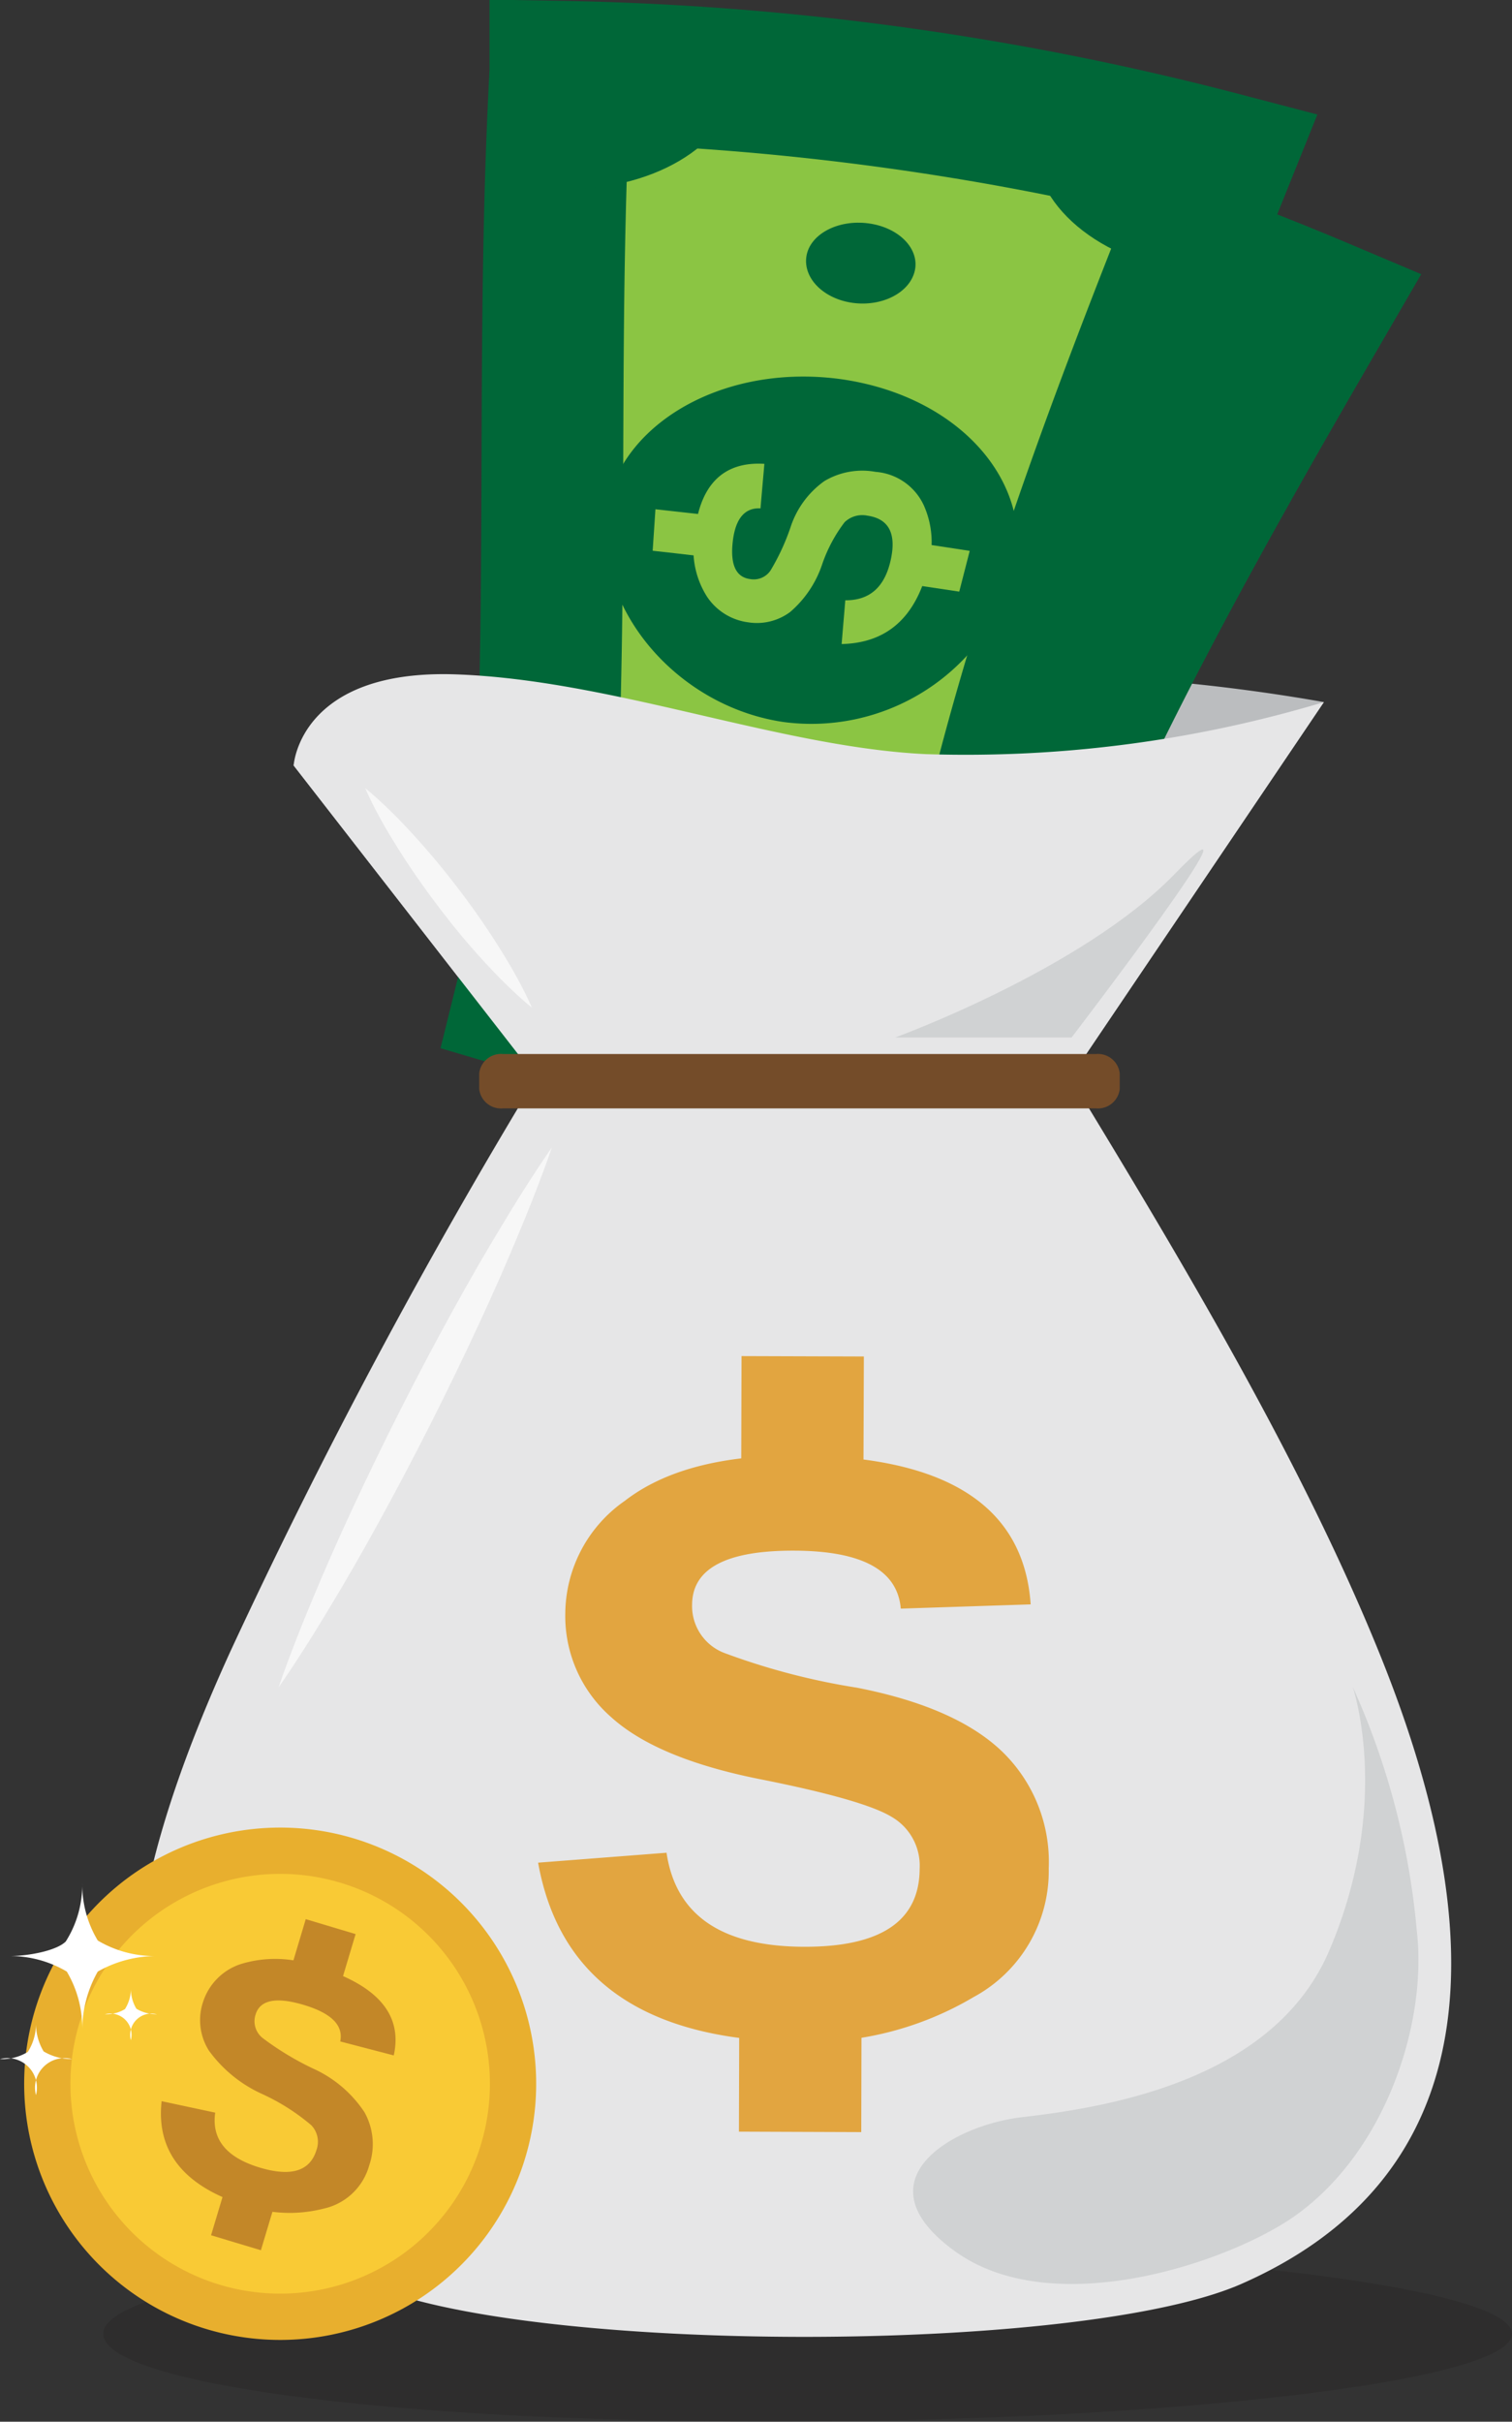 <svg xmlns="http://www.w3.org/2000/svg" width="102.124" height="163.46" viewBox="0 0 102.124 163.46">
  <rect x="0" y="0" width="102.124" height="163.46" fill="#333333" stroke="none"/>
  <g id="Group_231" data-name="Group 231" transform="translate(-153.057 -95.016)">
    <g id="Group_213" data-name="Group 213" transform="translate(172.891 140.495)">
      <path id="Path_312" data-name="Path 312" d="M221.912,234.6l-16.39-21.066s.376-3.819,10.956-3.451,25.9-2.492,35.809-2.718a125.209,125.209,0,0,1,22.819,1.889L257.978,234.6Z" transform="translate(-205.522 -207.344)" fill="#bbbdbf"/>
    </g>
    <g id="Group_216" data-name="Group 216" transform="translate(188.555 103.343)">
      <path id="Path_313" data-name="Path 313" d="M300.585,121.545c-10.338,17.792-20.4,35.8-26.04,54.822-9.175-2.718-18.336-5.438-27.588-8.166,4.754-19.222,6.2-38.689,10.3-59.13A189.43,189.43,0,0,1,300.585,121.545Z" transform="translate(-246.957 -109.071)" fill="#8bc543" stroke="#006738" stroke-miterlimit="10" stroke-width="9.57"/>
      <path id="Path_314" data-name="Path 314" d="M287.273,169.338c8.207,2.351,12.378,9.357,9.565,15.183a14.3,14.3,0,0,1-16.565,7.212c-6.487-1.9-11.1-8.45-10.113-14.743C271.165,170.727,279.06,167.038,287.273,169.338Z" transform="translate(-261.306 -146.126)" fill="#006738"/>
      <path id="Path_315" data-name="Path 315" d="M246.957,253.357q3.694,1.09,7.361,2.176a7.842,7.842,0,0,0-5.653-9.545C248.154,248.454,247.591,250.911,246.957,253.357Z" transform="translate(-246.957 -194.228)" fill="#006738"/>
      <g id="Group_215" data-name="Group 215" transform="translate(11.838 28.037)">
        <g id="Group_214" data-name="Group 214" transform="translate(2.688)">
          <path id="Path_316" data-name="Path 316" d="M290.314,186.3c-1.053-.21-1.781.449-2.176,1.958s-.127,2.4.805,2.664a1.358,1.358,0,0,0,1.446-.384,15.286,15.286,0,0,0,1.753-2.686,6.135,6.135,0,0,1,2.708-2.759,5,5,0,0,1,3.516-.119,3.911,3.911,0,0,1,2.885,2.672,6.067,6.067,0,0,1-.242,4.065c-1.321,3.346-3.506,4.811-6.582,4.437q.332-1.446.67-2.889c1.644.251,2.783-.514,3.443-2.3.619-1.677.239-2.728-1.157-3.135a1.713,1.713,0,0,0-1.583.22,10,10,0,0,0-1.919,2.623,7.283,7.283,0,0,1-2.591,2.849,3.77,3.77,0,0,1-2.891.284,3.959,3.959,0,0,1-2.507-2.1,5.9,5.9,0,0,1-.267-4.158c.781-3.338,2.6-4.752,5.379-4.175Q290.657,184.832,290.314,186.3Z" transform="translate(-285.381 -183.235)" fill="#8bc543"/>
        </g>
        <path id="Path_317" data-name="Path 317" d="M281.89,189.594c-.222.913-.444,1.826-.662,2.736q-1.471-.392-2.956-.776.294-1.372.585-2.748Q280.389,189.2,281.89,189.594Z" transform="translate(-278.272 -186.701)" fill="#8bc543"/>
        <path id="Path_318" data-name="Path 318" d="M327.82,202.736q-.553,1.311-1.1,2.621-1.438-.438-2.867-.861.5-1.326,1.023-2.652Q326.346,202.286,327.82,202.736Z" transform="translate(-306.625 -194.809)" fill="#8bc543"/>
      </g>
      <path id="Path_319" data-name="Path 319" d="M306.753,274.28q1.119-3.643,2.4-7.242a7.76,7.76,0,0,0-9.71,5.073Q303.093,273.2,306.753,274.28Z" transform="translate(-279.599 -207.112)" fill="#006738"/>
      <path id="Path_320" data-name="Path 320" d="M367.753,134.331q-5.6-2.3-11.225-4.262c-1.817,4.125,1.446,8.935,7.354,11.128C365.174,138.906,366.474,136.617,367.753,134.331Z" transform="translate(-314.794 -122.131)" fill="#006738"/>
      <path id="Path_321" data-name="Path 321" d="M271.873,109.071q-.746,3.926-1.418,7.795c6.245,1.132,12.008-1.146,13.3-5.5Q277.892,110.026,271.873,109.071Z" transform="translate(-261.572 -109.071)" fill="#006738"/>
      <path id="Path_322" data-name="Path 322" d="M287.768,242.275a2.626,2.626,0,0,1,1.856,3.258,2.7,2.7,0,0,1-5.18-1.518A2.63,2.63,0,0,1,287.768,242.275Z" transform="translate(-270.216 -191.847)" fill="#006738"/>
      <path id="Path_323" data-name="Path 323" d="M317.315,143.421c2.016.576,3.177,2.215,2.632,3.623s-2.526,2.078-4.434,1.543-3.108-2.114-2.671-3.559S315.3,142.846,317.315,143.421Z" transform="translate(-287.879 -130.314)" fill="#006738"/>
    </g>
    <g id="Group_219" data-name="Group 219" transform="translate(189.18 99.862)">
      <path id="Path_324" data-name="Path 324" d="M295,106c-7.679,19.091-15.065,38.351-17.917,57.99-9.47-1.378-18.927-2.759-28.473-4.132,1.951-19.7.6-39.18,1.727-60A189.438,189.438,0,0,1,295,106Z" transform="translate(-248.611 -99.862)" fill="#8bc543" stroke="#006738" stroke-miterlimit="10" stroke-width="9.57"/>
      <path id="Path_325" data-name="Path 325" d="M276.915,154.436c8.463,1.148,13.589,7.487,11.641,13.655A14.3,14.3,0,0,1,273.2,177.6c-6.694-.955-12.194-6.775-12.124-13.143C261.17,158.117,268.456,153.335,276.915,154.436Z" transform="translate(-256.361 -133.706)" fill="#006738"/>
      <path id="Path_326" data-name="Path 326" d="M248.611,246.162q3.807.548,7.595,1.1a7.845,7.845,0,0,0-6.961-8.635C249.092,241.136,248.888,243.648,248.611,246.162Z" transform="translate(-248.611 -186.166)" fill="#006738"/>
      <g id="Group_218" data-name="Group 218" transform="translate(7.96 26.448)">
        <g id="Group_217" data-name="Group 217" transform="translate(2.78)">
          <path id="Path_327" data-name="Path 327" d="M281.524,172.843c-1.071-.055-1.7.7-1.875,2.253s.22,2.4,1.182,2.52a1.361,1.361,0,0,0,1.375-.589,15,15,0,0,0,1.346-2.908A6.157,6.157,0,0,1,285.84,171a5,5,0,0,1,3.459-.621,3.912,3.912,0,0,1,3.241,2.23,6.063,6.063,0,0,1,.343,4.058c-.829,3.5-2.782,5.263-5.88,5.334q.123-1.476.249-2.954c1.665.012,2.683-.908,3.079-2.775.372-1.746-.153-2.734-1.591-2.937a1.714,1.714,0,0,0-1.537.444,10.041,10.041,0,0,0-1.524,2.87,7.262,7.262,0,0,1-2.158,3.193,3.759,3.759,0,0,1-2.819.694,3.951,3.951,0,0,1-2.782-1.72,5.9,5.9,0,0,1-.859-4.079c.291-3.413,1.892-5.074,4.724-4.9C281.7,170.841,281.608,171.843,281.524,172.843Z" transform="translate(-277.021 -169.823)" fill="#8bc543"/>
        </g>
        <path id="Path_328" data-name="Path 328" d="M272.963,178.319q-.133,1.405-.265,2.8-1.506-.178-3.032-.345.09-1.4.187-2.8Q271.416,178.142,272.963,178.319Z" transform="translate(-269.666 -174.893)" fill="#8bc543"/>
        <path id="Path_329" data-name="Path 329" d="M320.273,184.642q-.36,1.377-.707,2.751-1.483-.226-2.962-.444.311-1.384.634-2.768C318.247,184.332,319.257,184.483,320.273,184.642Z" transform="translate(-298.859 -178.753)" fill="#8bc543"/>
      </g>
      <path id="Path_330" data-name="Path 330" d="M310.323,256.825q.59-3.766,1.335-7.51a7.757,7.757,0,0,0-8.883,6.41Q306.548,256.274,310.323,256.825Z" transform="translate(-282.299 -192.762)" fill="#006738"/>
      <path id="Path_331" data-name="Path 331" d="M349.834,111.343q-5.868-1.474-11.719-2.61c-1.209,4.346,2.711,8.636,8.873,9.958C347.938,116.238,348.895,113.787,349.834,111.343Z" transform="translate(-304.143 -105.379)" fill="#006738"/>
      <path id="Path_332" data-name="Path 332" d="M252.7,99.862q-.183,3.993-.29,7.917c6.344.226,11.719-2.852,12.375-7.342Q258.794,99.946,252.7,99.862Z" transform="translate(-250.975 -99.862)" fill="#006738"/>
      <path id="Path_333" data-name="Path 333" d="M286.227,229.085a2.623,2.623,0,0,1,2.3,2.959,2.7,2.7,0,0,1-5.344-.76A2.634,2.634,0,0,1,286.227,229.085Z" transform="translate(-270.103 -180.216)" fill="#006738"/>
      <path id="Path_334" data-name="Path 334" d="M301.288,126.849c2.08.281,3.464,1.737,3.123,3.208s-2.2,2.421-4.167,2.161-3.378-1.648-3.152-3.138S299.211,126.569,301.288,126.849Z" transform="translate(-278.749 -116.618)" fill="#006738"/>
    </g>
    <path id="Path_335" data-name="Path 335" d="M266.65,493.982c0,3.278-23.829,5.931-50.1,5.931s-45.048-2.654-45.048-5.931,18.774-5.93,45.048-5.93S266.65,490.709,266.65,493.982Z" transform="translate(-11.47 -241.438)" fill="#221f1f" opacity="0.3"/>
    <g id="Group_222" data-name="Group 222" transform="translate(162.214 140.519)">
      <path id="Path_336" data-name="Path 336" d="M221.912,234.641l-16.39-21.066s.376-6.52,10.956-6.152,21.861,4.921,31.759,5.384a84.058,84.058,0,0,0,26.869-3.512l-17.129,25.347Z" transform="translate(-194.845 -207.407)" fill="#e6e6e7"/>
      <path id="Path_337" data-name="Path 337" d="M261.24,318.175c-5.266-12.947-13.364-26.477-20.829-38.73H204.346a398.157,398.157,0,0,0-20.664,38.73c-12.442,27.26-5.352,36.245,9.249,42.685,10.831,4.777,48.226,4.777,59.057,0C266.593,354.42,270.274,340.386,261.24,318.175Z" transform="translate(-177.278 -252.212)" fill="#e6e6e7"/>
      <g id="Group_221" data-name="Group 221" transform="translate(27.188 46.031)">
        <g id="Group_220" data-name="Group 220" transform="translate(0 6.708)">
          <path id="Path_338" data-name="Path 338" d="M273.693,357.25q-.327-3.891-7.19-3.913-6.889-.026-6.905,3.65a3.384,3.384,0,0,0,2.208,3.268,46.22,46.22,0,0,0,8.922,2.331q6.708,1.312,9.838,4.337a10.361,10.361,0,0,1,3.12,7.855,9.659,9.659,0,0,1-5.071,8.689,21.737,21.737,0,0,1-11.552,3.03q-15.708-.058-17.866-12.1l8.674-.67q.937,6.319,9.271,6.347,7.808.028,7.825-5.264a3.8,3.8,0,0,0-1.885-3.5q-1.887-1.156-8.881-2.545t-10.087-4.206a9.055,9.055,0,0,1-3.081-7,9.339,9.339,0,0,1,4.019-7.583q4.005-3.1,11.624-3.067,15.1.052,15.79,10.054Z" transform="translate(-249.197 -346.913)" fill="#e2a540"/>
        </g>
        <path id="Path_339" data-name="Path 339" d="M293.742,336.711l-8.256-.032.021-7.511,8.262.027Z" transform="translate(-271.767 -329.168)" fill="#e2a540"/>
        <path id="Path_340" data-name="Path 340" d="M293.34,455.311l-8.262-.031.021-7.513,8.259.03Z" transform="translate(-271.514 -402.932)" fill="#e2a540"/>
      </g>
      <path id="Path_341" data-name="Path 341" d="M281.935,277.6a1.482,1.482,0,0,1-1.61,1.3H240.286a1.482,1.482,0,0,1-1.612-1.3v-1.071a1.482,1.482,0,0,1,1.612-1.3h40.039a1.482,1.482,0,0,1,1.61,1.3Z" transform="translate(-215.464 -249.589)" fill="#744c29"/>
      <path id="Path_342" data-name="Path 342" d="M319.028,426.379c6.664,4.8,18.56.719,22.965-2.4,6.124-4.344,8.929-13,8.224-19.194a50.738,50.738,0,0,0-4.177-16.16c-.888-2.05,3.038,6.252-1.734,17.44-3.56,8.35-13.859,10.479-20.687,11.249C318.842,417.851,312.4,421.6,319.028,426.379Z" transform="translate(-263.676 -319.921)" fill="#d0d2d3"/>
      <path id="Path_343" data-name="Path 343" d="M312.973,251.41s12.612-4.583,18.84-10.992c7.034-7.237-6.919,10.992-6.919,10.992Z" transform="translate(-261.675 -226.882)" fill="#d0d2d3"/>
      <path id="Path_344" data-name="Path 344" d="M218.309,227.774s.238.184.625.529.927.846,1.547,1.47a51.931,51.931,0,0,1,4.171,4.858,51.356,51.356,0,0,1,3.567,5.318c.435.764.776,1.417,1,1.884s.341.744.341.744-.239-.184-.626-.527-.928-.846-1.548-1.47a48.452,48.452,0,0,1-4.169-4.86,51.725,51.725,0,0,1-3.565-5.319c-.436-.763-.777-1.417-1-1.883S218.309,227.774,218.309,227.774Z" transform="translate(-202.798 -220.075)" fill="#f7f7f7"/>
      <path id="Path_345" data-name="Path 345" d="M221.285,291.932s-.2.614-.594,1.666-.969,2.55-1.715,4.317c-1.464,3.551-3.611,8.186-5.914,12.742s-4.773,9.028-6.77,12.308c-.983,1.648-1.85,3-2.467,3.937s-.992,1.465-.992,1.465.2-.614.594-1.667.967-2.55,1.713-4.318c1.463-3.551,3.611-8.185,5.916-12.741s4.777-9.026,6.773-12.307c.984-1.648,1.849-3,2.466-3.937S221.285,291.932,221.285,291.932Z" transform="translate(-193.172 -259.978)" fill="#f7f7f7"/>
    </g>
    <g id="Group_230" data-name="Group 230" transform="translate(153.057 218.371)">
      <g id="Group_225" data-name="Group 225" transform="translate(1.627)">
        <path id="Path_346" data-name="Path 346" d="M191.236,435.547a17.291,17.291,0,1,1-11.671-21.489A17.293,17.293,0,0,1,191.236,435.547Z" transform="translate(-157.36 -413.343)" fill="#e8af2e"/>
        <path id="Path_347" data-name="Path 347" d="M193.381,439.8a14.166,14.166,0,1,1-9.562-17.606A14.166,14.166,0,0,1,193.381,439.8Z" transform="translate(-162.502 -418.483)" fill="#f9ca35"/>
        <g id="Group_224" data-name="Group 224" transform="translate(9.241 6.185)">
          <g id="Group_223" data-name="Group 223" transform="translate(0 2.682)">
            <path id="Path_348" data-name="Path 348" d="M193.918,442.37c.224-1.085-.593-1.906-2.46-2.465s-2.96-.342-3.259.655a1.44,1.44,0,0,0,.506,1.6,19.743,19.743,0,0,0,3.359,2.03,8.191,8.191,0,0,1,3.491,2.957,4.408,4.408,0,0,1,.323,3.581,4.109,4.109,0,0,1-3.117,2.934,9.248,9.248,0,0,1-5.079-.16q-6.4-1.922-5.828-7.1l3.619.773q-.38,2.692,3.016,3.71,3.182.954,3.828-1.2a1.619,1.619,0,0,0-.347-1.654,14.294,14.294,0,0,0-3.316-2.11,9.044,9.044,0,0,1-3.607-2.935,3.851,3.851,0,0,1-.412-3.227,3.978,3.978,0,0,1,2.556-2.61,7.922,7.922,0,0,1,5.114.154q6.153,1.844,5.228,6.009Z" transform="translate(-181.806 -436.798)" fill="#c38728"/>
          </g>
          <rect id="Rectangle_73" data-name="Rectangle 73" width="3.197" height="3.514" transform="matrix(0.287, -0.958, 0.958, 0.287, 8.866, 3.062)" fill="#c38728"/>
          <rect id="Rectangle_74" data-name="Rectangle 74" width="3.197" height="3.515" transform="translate(3.387 21.336) rotate(-73.286)" fill="#c38728"/>
        </g>
      </g>
      <g id="Group_229" data-name="Group 229" transform="translate(0 3.754)">
        <g id="Group_226" data-name="Group 226" transform="translate(0.637)">
          <path id="Path_349" data-name="Path 349" d="M159.661,433.112a7.982,7.982,0,0,1,1.048-3.872,8.051,8.051,0,0,1,3.87-1.048,7.487,7.487,0,0,1-3.87-1.047,7.326,7.326,0,0,1-1.048-3.872,7.163,7.163,0,0,1-1.115,3.938c-.611.61-2.48.981-3.8.981a7.52,7.52,0,0,1,3.87,1.048A7.476,7.476,0,0,1,159.661,433.112Z" transform="translate(-154.742 -423.272)" fill="#fff"/>
        </g>
        <g id="Group_227" data-name="Group 227" transform="translate(7.089 7.099)">
          <path id="Path_350" data-name="Path 350" d="M173.56,445.554a1.434,1.434,0,0,1,1.751-1.751,2.662,2.662,0,0,1-1.378-.373,2.609,2.609,0,0,1-.373-1.378,2.56,2.56,0,0,1-.4,1.4,2.412,2.412,0,0,1-1.354.349,1.435,1.435,0,0,1,1.751,1.751Z" transform="translate(-171.809 -442.051)" fill="#fff"/>
        </g>
        <g id="Group_228" data-name="Group 228" transform="translate(0 9.445)">
          <path id="Path_351" data-name="Path 351" d="M155.487,453.118a1.991,1.991,0,0,1,2.429-2.431,3.7,3.7,0,0,1-1.911-.517,3.618,3.618,0,0,1-.518-1.913,3.537,3.537,0,0,1-.551,1.946,3.343,3.343,0,0,1-1.88.484,1.991,1.991,0,0,1,2.43,2.431Z" transform="translate(-153.057 -448.257)" fill="#fff"/>
        </g>
      </g>
    </g>
  </g>
</svg>
